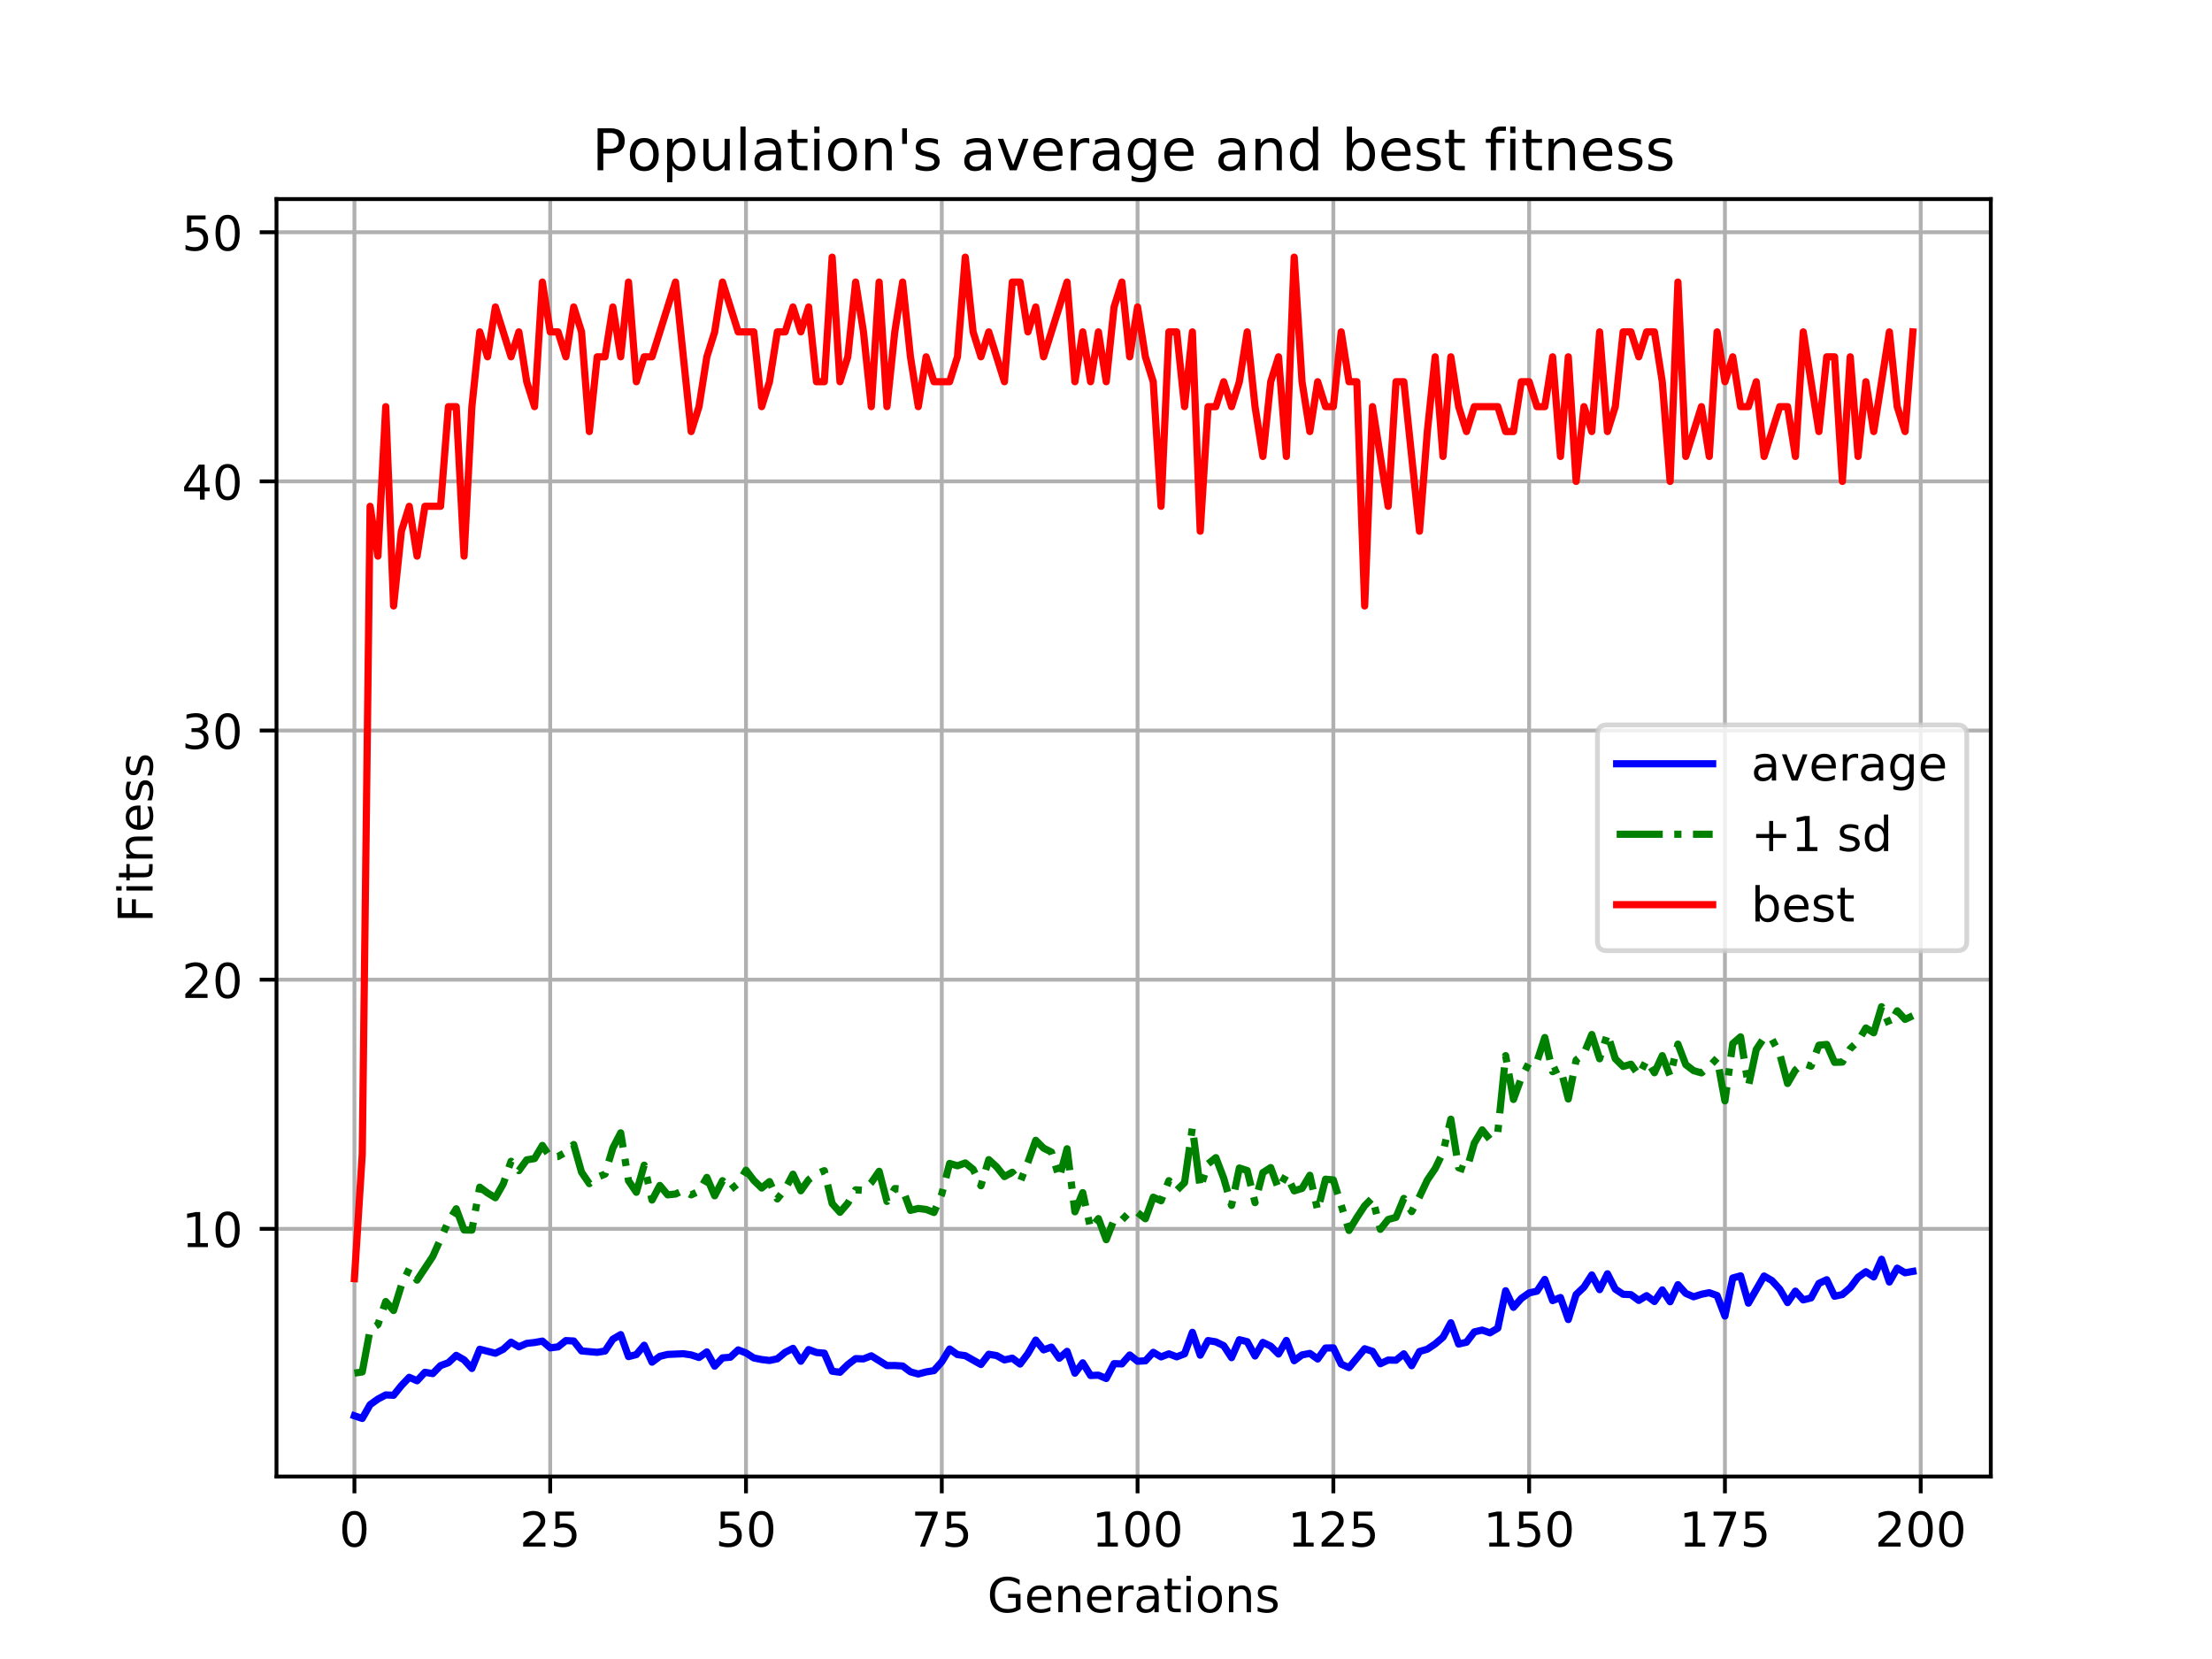 <?xml version="1.0" encoding="utf-8" standalone="no"?>
<!DOCTYPE svg PUBLIC "-//W3C//DTD SVG 1.1//EN"
  "http://www.w3.org/Graphics/SVG/1.1/DTD/svg11.dtd">
<!-- Created with matplotlib (https://matplotlib.org/) -->
<svg height="345.6pt" version="1.1" viewBox="0 0 460.8 345.6" width="460.8pt" xmlns="http://www.w3.org/2000/svg" xmlns:xlink="http://www.w3.org/1999/xlink">
 <defs>
  <style type="text/css">
*{stroke-linecap:butt;stroke-linejoin:round;}
  </style>
 </defs>
 <g id="figure_1">
  <g id="patch_1">
   <path d="M 0 345.6 
L 460.8 345.6 
L 460.8 0 
L 0 0 
z
" style="fill:#ffffff;"/>
  </g>
  <g id="axes_1">
   <g id="patch_2">
    <path d="M 57.6 307.584 
L 414.72 307.584 
L 414.72 41.472 
L 57.6 41.472 
z
" style="fill:#ffffff;"/>
   </g>
   <g id="matplotlib.axis_1">
    <g id="xtick_1">
     <g id="line2d_1">
      <path clip-path="url(#p5f38e956c7)" d="M 73.833 307.584 
L 73.833 41.472 
" style="fill:none;stroke:#b0b0b0;stroke-linecap:square;stroke-width:0.8;"/>
     </g>
     <g id="line2d_2">
      <defs>
       <path d="M 0 0 
L 0 3.5 
" id="mcd9a27c4d6" style="stroke:#000000;stroke-width:0.8;"/>
      </defs>
      <g>
       <use style="stroke:#000000;stroke-width:0.8;" x="73.833" xlink:href="#mcd9a27c4d6" y="307.584"/>
      </g>
     </g>
     <g id="text_1">
      <!-- 0 -->
      <defs>
       <path d="M 31.781 66.406 
Q 24.172 66.406 20.328 58.906 
Q 16.5 51.422 16.5 36.375 
Q 16.5 21.391 20.328 13.891 
Q 24.172 6.391 31.781 6.391 
Q 39.453 6.391 43.281 13.891 
Q 47.125 21.391 47.125 36.375 
Q 47.125 51.422 43.281 58.906 
Q 39.453 66.406 31.781 66.406 
z
M 31.781 74.219 
Q 44.047 74.219 50.516 64.516 
Q 56.984 54.828 56.984 36.375 
Q 56.984 17.969 50.516 8.266 
Q 44.047 -1.422 31.781 -1.422 
Q 19.531 -1.422 13.062 8.266 
Q 6.594 17.969 6.594 36.375 
Q 6.594 54.828 13.062 64.516 
Q 19.531 74.219 31.781 74.219 
z
" id="DejaVuSans-48"/>
      </defs>
      <g transform="translate(70.651 322.182)scale(0.1 -0.1)">
       <use xlink:href="#DejaVuSans-48"/>
      </g>
     </g>
    </g>
    <g id="xtick_2">
     <g id="line2d_3">
      <path clip-path="url(#p5f38e956c7)" d="M 114.618 307.584 
L 114.618 41.472 
" style="fill:none;stroke:#b0b0b0;stroke-linecap:square;stroke-width:0.8;"/>
     </g>
     <g id="line2d_4">
      <g>
       <use style="stroke:#000000;stroke-width:0.8;" x="114.618" xlink:href="#mcd9a27c4d6" y="307.584"/>
      </g>
     </g>
     <g id="text_2">
      <!-- 25 -->
      <defs>
       <path d="M 19.188 8.297 
L 53.609 8.297 
L 53.609 0 
L 7.328 0 
L 7.328 8.297 
Q 12.938 14.109 22.625 23.891 
Q 32.328 33.688 34.812 36.531 
Q 39.547 41.844 41.422 45.531 
Q 43.312 49.219 43.312 52.781 
Q 43.312 58.594 39.234 62.25 
Q 35.156 65.922 28.609 65.922 
Q 23.969 65.922 18.812 64.312 
Q 13.672 62.703 7.812 59.422 
L 7.812 69.391 
Q 13.766 71.781 18.938 73 
Q 24.125 74.219 28.422 74.219 
Q 39.75 74.219 46.484 68.547 
Q 53.219 62.891 53.219 53.422 
Q 53.219 48.922 51.531 44.891 
Q 49.859 40.875 45.406 35.406 
Q 44.188 33.984 37.641 27.219 
Q 31.109 20.453 19.188 8.297 
z
" id="DejaVuSans-50"/>
       <path d="M 10.797 72.906 
L 49.516 72.906 
L 49.516 64.594 
L 19.828 64.594 
L 19.828 46.734 
Q 21.969 47.469 24.109 47.828 
Q 26.266 48.188 28.422 48.188 
Q 40.625 48.188 47.75 41.5 
Q 54.891 34.812 54.891 23.391 
Q 54.891 11.625 47.562 5.094 
Q 40.234 -1.422 26.906 -1.422 
Q 22.312 -1.422 17.547 -0.641 
Q 12.797 0.141 7.719 1.703 
L 7.719 11.625 
Q 12.109 9.234 16.797 8.062 
Q 21.484 6.891 26.703 6.891 
Q 35.156 6.891 40.078 11.328 
Q 45.016 15.766 45.016 23.391 
Q 45.016 31 40.078 35.438 
Q 35.156 39.891 26.703 39.891 
Q 22.75 39.891 18.812 39.016 
Q 14.891 38.141 10.797 36.281 
z
" id="DejaVuSans-53"/>
      </defs>
      <g transform="translate(108.256 322.182)scale(0.1 -0.1)">
       <use xlink:href="#DejaVuSans-50"/>
       <use x="63.623" xlink:href="#DejaVuSans-53"/>
      </g>
     </g>
    </g>
    <g id="xtick_3">
     <g id="line2d_5">
      <path clip-path="url(#p5f38e956c7)" d="M 155.404 307.584 
L 155.404 41.472 
" style="fill:none;stroke:#b0b0b0;stroke-linecap:square;stroke-width:0.8;"/>
     </g>
     <g id="line2d_6">
      <g>
       <use style="stroke:#000000;stroke-width:0.8;" x="155.404" xlink:href="#mcd9a27c4d6" y="307.584"/>
      </g>
     </g>
     <g id="text_3">
      <!-- 50 -->
      <g transform="translate(149.042 322.182)scale(0.1 -0.1)">
       <use xlink:href="#DejaVuSans-53"/>
       <use x="63.623" xlink:href="#DejaVuSans-48"/>
      </g>
     </g>
    </g>
    <g id="xtick_4">
     <g id="line2d_7">
      <path clip-path="url(#p5f38e956c7)" d="M 196.19 307.584 
L 196.19 41.472 
" style="fill:none;stroke:#b0b0b0;stroke-linecap:square;stroke-width:0.8;"/>
     </g>
     <g id="line2d_8">
      <g>
       <use style="stroke:#000000;stroke-width:0.8;" x="196.19" xlink:href="#mcd9a27c4d6" y="307.584"/>
      </g>
     </g>
     <g id="text_4">
      <!-- 75 -->
      <defs>
       <path d="M 8.203 72.906 
L 55.078 72.906 
L 55.078 68.703 
L 28.609 0 
L 18.312 0 
L 43.219 64.594 
L 8.203 64.594 
z
" id="DejaVuSans-55"/>
      </defs>
      <g transform="translate(189.827 322.182)scale(0.1 -0.1)">
       <use xlink:href="#DejaVuSans-55"/>
       <use x="63.623" xlink:href="#DejaVuSans-53"/>
      </g>
     </g>
    </g>
    <g id="xtick_5">
     <g id="line2d_9">
      <path clip-path="url(#p5f38e956c7)" d="M 236.976 307.584 
L 236.976 41.472 
" style="fill:none;stroke:#b0b0b0;stroke-linecap:square;stroke-width:0.8;"/>
     </g>
     <g id="line2d_10">
      <g>
       <use style="stroke:#000000;stroke-width:0.8;" x="236.976" xlink:href="#mcd9a27c4d6" y="307.584"/>
      </g>
     </g>
     <g id="text_5">
      <!-- 100 -->
      <defs>
       <path d="M 12.406 8.297 
L 28.516 8.297 
L 28.516 63.922 
L 10.984 60.406 
L 10.984 69.391 
L 28.422 72.906 
L 38.281 72.906 
L 38.281 8.297 
L 54.391 8.297 
L 54.391 0 
L 12.406 0 
z
" id="DejaVuSans-49"/>
      </defs>
      <g transform="translate(227.432 322.182)scale(0.1 -0.1)">
       <use xlink:href="#DejaVuSans-49"/>
       <use x="63.623" xlink:href="#DejaVuSans-48"/>
       <use x="127.246" xlink:href="#DejaVuSans-48"/>
      </g>
     </g>
    </g>
    <g id="xtick_6">
     <g id="line2d_11">
      <path clip-path="url(#p5f38e956c7)" d="M 277.761 307.584 
L 277.761 41.472 
" style="fill:none;stroke:#b0b0b0;stroke-linecap:square;stroke-width:0.8;"/>
     </g>
     <g id="line2d_12">
      <g>
       <use style="stroke:#000000;stroke-width:0.8;" x="277.761" xlink:href="#mcd9a27c4d6" y="307.584"/>
      </g>
     </g>
     <g id="text_6">
      <!-- 125 -->
      <g transform="translate(268.218 322.182)scale(0.1 -0.1)">
       <use xlink:href="#DejaVuSans-49"/>
       <use x="63.623" xlink:href="#DejaVuSans-50"/>
       <use x="127.246" xlink:href="#DejaVuSans-53"/>
      </g>
     </g>
    </g>
    <g id="xtick_7">
     <g id="line2d_13">
      <path clip-path="url(#p5f38e956c7)" d="M 318.547 307.584 
L 318.547 41.472 
" style="fill:none;stroke:#b0b0b0;stroke-linecap:square;stroke-width:0.8;"/>
     </g>
     <g id="line2d_14">
      <g>
       <use style="stroke:#000000;stroke-width:0.8;" x="318.547" xlink:href="#mcd9a27c4d6" y="307.584"/>
      </g>
     </g>
     <g id="text_7">
      <!-- 150 -->
      <g transform="translate(309.003 322.182)scale(0.1 -0.1)">
       <use xlink:href="#DejaVuSans-49"/>
       <use x="63.623" xlink:href="#DejaVuSans-53"/>
       <use x="127.246" xlink:href="#DejaVuSans-48"/>
      </g>
     </g>
    </g>
    <g id="xtick_8">
     <g id="line2d_15">
      <path clip-path="url(#p5f38e956c7)" d="M 359.333 307.584 
L 359.333 41.472 
" style="fill:none;stroke:#b0b0b0;stroke-linecap:square;stroke-width:0.8;"/>
     </g>
     <g id="line2d_16">
      <g>
       <use style="stroke:#000000;stroke-width:0.8;" x="359.333" xlink:href="#mcd9a27c4d6" y="307.584"/>
      </g>
     </g>
     <g id="text_8">
      <!-- 175 -->
      <g transform="translate(349.789 322.182)scale(0.1 -0.1)">
       <use xlink:href="#DejaVuSans-49"/>
       <use x="63.623" xlink:href="#DejaVuSans-55"/>
       <use x="127.246" xlink:href="#DejaVuSans-53"/>
      </g>
     </g>
    </g>
    <g id="xtick_9">
     <g id="line2d_17">
      <path clip-path="url(#p5f38e956c7)" d="M 400.119 307.584 
L 400.119 41.472 
" style="fill:none;stroke:#b0b0b0;stroke-linecap:square;stroke-width:0.8;"/>
     </g>
     <g id="line2d_18">
      <g>
       <use style="stroke:#000000;stroke-width:0.8;" x="400.119" xlink:href="#mcd9a27c4d6" y="307.584"/>
      </g>
     </g>
     <g id="text_9">
      <!-- 200 -->
      <g transform="translate(390.575 322.182)scale(0.1 -0.1)">
       <use xlink:href="#DejaVuSans-50"/>
       <use x="63.623" xlink:href="#DejaVuSans-48"/>
       <use x="127.246" xlink:href="#DejaVuSans-48"/>
      </g>
     </g>
    </g>
    <g id="text_10">
     <!-- Generations -->
     <defs>
      <path d="M 59.516 10.406 
L 59.516 29.984 
L 43.406 29.984 
L 43.406 38.094 
L 69.281 38.094 
L 69.281 6.781 
Q 63.578 2.734 56.688 0.656 
Q 49.812 -1.422 42 -1.422 
Q 24.906 -1.422 15.25 8.562 
Q 5.609 18.562 5.609 36.375 
Q 5.609 54.25 15.25 64.234 
Q 24.906 74.219 42 74.219 
Q 49.125 74.219 55.547 72.453 
Q 61.969 70.703 67.391 67.281 
L 67.391 56.781 
Q 61.922 61.422 55.766 63.766 
Q 49.609 66.109 42.828 66.109 
Q 29.438 66.109 22.719 58.641 
Q 16.016 51.172 16.016 36.375 
Q 16.016 21.625 22.719 14.156 
Q 29.438 6.688 42.828 6.688 
Q 48.047 6.688 52.141 7.594 
Q 56.25 8.5 59.516 10.406 
z
" id="DejaVuSans-71"/>
      <path d="M 56.203 29.594 
L 56.203 25.203 
L 14.891 25.203 
Q 15.484 15.922 20.484 11.062 
Q 25.484 6.203 34.422 6.203 
Q 39.594 6.203 44.453 7.469 
Q 49.312 8.734 54.109 11.281 
L 54.109 2.781 
Q 49.266 0.734 44.188 -0.344 
Q 39.109 -1.422 33.891 -1.422 
Q 20.797 -1.422 13.156 6.188 
Q 5.516 13.812 5.516 26.812 
Q 5.516 40.234 12.766 48.109 
Q 20.016 56 32.328 56 
Q 43.359 56 49.781 48.891 
Q 56.203 41.797 56.203 29.594 
z
M 47.219 32.234 
Q 47.125 39.594 43.094 43.984 
Q 39.062 48.391 32.422 48.391 
Q 24.906 48.391 20.391 44.141 
Q 15.875 39.891 15.188 32.172 
z
" id="DejaVuSans-101"/>
      <path d="M 54.891 33.016 
L 54.891 0 
L 45.906 0 
L 45.906 32.719 
Q 45.906 40.484 42.875 44.328 
Q 39.844 48.188 33.797 48.188 
Q 26.516 48.188 22.312 43.547 
Q 18.109 38.922 18.109 30.906 
L 18.109 0 
L 9.078 0 
L 9.078 54.688 
L 18.109 54.688 
L 18.109 46.188 
Q 21.344 51.125 25.703 53.562 
Q 30.078 56 35.797 56 
Q 45.219 56 50.047 50.172 
Q 54.891 44.344 54.891 33.016 
z
" id="DejaVuSans-110"/>
      <path d="M 41.109 46.297 
Q 39.594 47.172 37.812 47.578 
Q 36.031 48 33.891 48 
Q 26.266 48 22.188 43.047 
Q 18.109 38.094 18.109 28.812 
L 18.109 0 
L 9.078 0 
L 9.078 54.688 
L 18.109 54.688 
L 18.109 46.188 
Q 20.953 51.172 25.484 53.578 
Q 30.031 56 36.531 56 
Q 37.453 56 38.578 55.875 
Q 39.703 55.766 41.062 55.516 
z
" id="DejaVuSans-114"/>
      <path d="M 34.281 27.484 
Q 23.391 27.484 19.188 25 
Q 14.984 22.516 14.984 16.5 
Q 14.984 11.719 18.141 8.906 
Q 21.297 6.109 26.703 6.109 
Q 34.188 6.109 38.703 11.406 
Q 43.219 16.703 43.219 25.484 
L 43.219 27.484 
z
M 52.203 31.203 
L 52.203 0 
L 43.219 0 
L 43.219 8.297 
Q 40.141 3.328 35.547 0.953 
Q 30.953 -1.422 24.312 -1.422 
Q 15.922 -1.422 10.953 3.297 
Q 6 8.016 6 15.922 
Q 6 25.141 12.172 29.828 
Q 18.359 34.516 30.609 34.516 
L 43.219 34.516 
L 43.219 35.406 
Q 43.219 41.609 39.141 45 
Q 35.062 48.391 27.688 48.391 
Q 23 48.391 18.547 47.266 
Q 14.109 46.141 10.016 43.891 
L 10.016 52.203 
Q 14.938 54.109 19.578 55.047 
Q 24.219 56 28.609 56 
Q 40.484 56 46.344 49.844 
Q 52.203 43.703 52.203 31.203 
z
" id="DejaVuSans-97"/>
      <path d="M 18.312 70.219 
L 18.312 54.688 
L 36.812 54.688 
L 36.812 47.703 
L 18.312 47.703 
L 18.312 18.016 
Q 18.312 11.328 20.141 9.422 
Q 21.969 7.516 27.594 7.516 
L 36.812 7.516 
L 36.812 0 
L 27.594 0 
Q 17.188 0 13.234 3.875 
Q 9.281 7.766 9.281 18.016 
L 9.281 47.703 
L 2.688 47.703 
L 2.688 54.688 
L 9.281 54.688 
L 9.281 70.219 
z
" id="DejaVuSans-116"/>
      <path d="M 9.422 54.688 
L 18.406 54.688 
L 18.406 0 
L 9.422 0 
z
M 9.422 75.984 
L 18.406 75.984 
L 18.406 64.594 
L 9.422 64.594 
z
" id="DejaVuSans-105"/>
      <path d="M 30.609 48.391 
Q 23.391 48.391 19.188 42.75 
Q 14.984 37.109 14.984 27.297 
Q 14.984 17.484 19.156 11.844 
Q 23.344 6.203 30.609 6.203 
Q 37.797 6.203 41.984 11.859 
Q 46.188 17.531 46.188 27.297 
Q 46.188 37.016 41.984 42.703 
Q 37.797 48.391 30.609 48.391 
z
M 30.609 56 
Q 42.328 56 49.016 48.375 
Q 55.719 40.766 55.719 27.297 
Q 55.719 13.875 49.016 6.219 
Q 42.328 -1.422 30.609 -1.422 
Q 18.844 -1.422 12.172 6.219 
Q 5.516 13.875 5.516 27.297 
Q 5.516 40.766 12.172 48.375 
Q 18.844 56 30.609 56 
z
" id="DejaVuSans-111"/>
      <path d="M 44.281 53.078 
L 44.281 44.578 
Q 40.484 46.531 36.375 47.5 
Q 32.281 48.484 27.875 48.484 
Q 21.188 48.484 17.844 46.438 
Q 14.5 44.391 14.5 40.281 
Q 14.5 37.156 16.891 35.375 
Q 19.281 33.594 26.516 31.984 
L 29.594 31.297 
Q 39.156 29.25 43.188 25.516 
Q 47.219 21.781 47.219 15.094 
Q 47.219 7.469 41.188 3.016 
Q 35.156 -1.422 24.609 -1.422 
Q 20.219 -1.422 15.453 -0.562 
Q 10.688 0.297 5.422 2 
L 5.422 11.281 
Q 10.406 8.688 15.234 7.391 
Q 20.062 6.109 24.812 6.109 
Q 31.156 6.109 34.562 8.281 
Q 37.984 10.453 37.984 14.406 
Q 37.984 18.062 35.516 20.016 
Q 33.062 21.969 24.703 23.781 
L 21.578 24.516 
Q 13.234 26.266 9.516 29.906 
Q 5.812 33.547 5.812 39.891 
Q 5.812 47.609 11.281 51.797 
Q 16.75 56 26.812 56 
Q 31.781 56 36.172 55.266 
Q 40.578 54.547 44.281 53.078 
z
" id="DejaVuSans-115"/>
     </defs>
     <g transform="translate(205.662 335.861)scale(0.1 -0.1)">
      <use xlink:href="#DejaVuSans-71"/>
      <use x="77.49" xlink:href="#DejaVuSans-101"/>
      <use x="139.014" xlink:href="#DejaVuSans-110"/>
      <use x="202.393" xlink:href="#DejaVuSans-101"/>
      <use x="263.916" xlink:href="#DejaVuSans-114"/>
      <use x="305.029" xlink:href="#DejaVuSans-97"/>
      <use x="366.309" xlink:href="#DejaVuSans-116"/>
      <use x="405.518" xlink:href="#DejaVuSans-105"/>
      <use x="433.301" xlink:href="#DejaVuSans-111"/>
      <use x="494.482" xlink:href="#DejaVuSans-110"/>
      <use x="557.861" xlink:href="#DejaVuSans-115"/>
     </g>
    </g>
   </g>
   <g id="matplotlib.axis_2">
    <g id="ytick_1">
     <g id="line2d_19">
      <path clip-path="url(#p5f38e956c7)" d="M 57.6 255.99 
L 414.72 255.99 
" style="fill:none;stroke:#b0b0b0;stroke-linecap:square;stroke-width:0.8;"/>
     </g>
     <g id="line2d_20">
      <defs>
       <path d="M 0 0 
L -3.5 0 
" id="mdb92b0f95d" style="stroke:#000000;stroke-width:0.8;"/>
      </defs>
      <g>
       <use style="stroke:#000000;stroke-width:0.8;" x="57.6" xlink:href="#mdb92b0f95d" y="255.99"/>
      </g>
     </g>
     <g id="text_11">
      <!-- 10 -->
      <g transform="translate(37.875 259.789)scale(0.1 -0.1)">
       <use xlink:href="#DejaVuSans-49"/>
       <use x="63.623" xlink:href="#DejaVuSans-48"/>
      </g>
     </g>
    </g>
    <g id="ytick_2">
     <g id="line2d_21">
      <path clip-path="url(#p5f38e956c7)" d="M 57.6 204.087 
L 414.72 204.087 
" style="fill:none;stroke:#b0b0b0;stroke-linecap:square;stroke-width:0.8;"/>
     </g>
     <g id="line2d_22">
      <g>
       <use style="stroke:#000000;stroke-width:0.8;" x="57.6" xlink:href="#mdb92b0f95d" y="204.087"/>
      </g>
     </g>
     <g id="text_12">
      <!-- 20 -->
      <g transform="translate(37.875 207.886)scale(0.1 -0.1)">
       <use xlink:href="#DejaVuSans-50"/>
       <use x="63.623" xlink:href="#DejaVuSans-48"/>
      </g>
     </g>
    </g>
    <g id="ytick_3">
     <g id="line2d_23">
      <path clip-path="url(#p5f38e956c7)" d="M 57.6 152.184 
L 414.72 152.184 
" style="fill:none;stroke:#b0b0b0;stroke-linecap:square;stroke-width:0.8;"/>
     </g>
     <g id="line2d_24">
      <g>
       <use style="stroke:#000000;stroke-width:0.8;" x="57.6" xlink:href="#mdb92b0f95d" y="152.184"/>
      </g>
     </g>
     <g id="text_13">
      <!-- 30 -->
      <defs>
       <path d="M 40.578 39.312 
Q 47.656 37.797 51.625 33 
Q 55.609 28.219 55.609 21.188 
Q 55.609 10.406 48.188 4.484 
Q 40.766 -1.422 27.094 -1.422 
Q 22.516 -1.422 17.656 -0.516 
Q 12.797 0.391 7.625 2.203 
L 7.625 11.719 
Q 11.719 9.328 16.594 8.109 
Q 21.484 6.891 26.812 6.891 
Q 36.078 6.891 40.938 10.547 
Q 45.797 14.203 45.797 21.188 
Q 45.797 27.641 41.281 31.266 
Q 36.766 34.906 28.719 34.906 
L 20.219 34.906 
L 20.219 43.016 
L 29.109 43.016 
Q 36.375 43.016 40.234 45.922 
Q 44.094 48.828 44.094 54.297 
Q 44.094 59.906 40.109 62.906 
Q 36.141 65.922 28.719 65.922 
Q 24.656 65.922 20.016 65.031 
Q 15.375 64.156 9.812 62.312 
L 9.812 71.094 
Q 15.438 72.656 20.344 73.438 
Q 25.25 74.219 29.594 74.219 
Q 40.828 74.219 47.359 69.109 
Q 53.906 64.016 53.906 55.328 
Q 53.906 49.266 50.438 45.094 
Q 46.969 40.922 40.578 39.312 
z
" id="DejaVuSans-51"/>
      </defs>
      <g transform="translate(37.875 155.983)scale(0.1 -0.1)">
       <use xlink:href="#DejaVuSans-51"/>
       <use x="63.623" xlink:href="#DejaVuSans-48"/>
      </g>
     </g>
    </g>
    <g id="ytick_4">
     <g id="line2d_25">
      <path clip-path="url(#p5f38e956c7)" d="M 57.6 100.281 
L 414.72 100.281 
" style="fill:none;stroke:#b0b0b0;stroke-linecap:square;stroke-width:0.8;"/>
     </g>
     <g id="line2d_26">
      <g>
       <use style="stroke:#000000;stroke-width:0.8;" x="57.6" xlink:href="#mdb92b0f95d" y="100.281"/>
      </g>
     </g>
     <g id="text_14">
      <!-- 40 -->
      <defs>
       <path d="M 37.797 64.312 
L 12.891 25.391 
L 37.797 25.391 
z
M 35.203 72.906 
L 47.609 72.906 
L 47.609 25.391 
L 58.016 25.391 
L 58.016 17.188 
L 47.609 17.188 
L 47.609 0 
L 37.797 0 
L 37.797 17.188 
L 4.891 17.188 
L 4.891 26.703 
z
" id="DejaVuSans-52"/>
      </defs>
      <g transform="translate(37.875 104.08)scale(0.1 -0.1)">
       <use xlink:href="#DejaVuSans-52"/>
       <use x="63.623" xlink:href="#DejaVuSans-48"/>
      </g>
     </g>
    </g>
    <g id="ytick_5">
     <g id="line2d_27">
      <path clip-path="url(#p5f38e956c7)" d="M 57.6 48.378 
L 414.72 48.378 
" style="fill:none;stroke:#b0b0b0;stroke-linecap:square;stroke-width:0.8;"/>
     </g>
     <g id="line2d_28">
      <g>
       <use style="stroke:#000000;stroke-width:0.8;" x="57.6" xlink:href="#mdb92b0f95d" y="48.378"/>
      </g>
     </g>
     <g id="text_15">
      <!-- 50 -->
      <g transform="translate(37.875 52.177)scale(0.1 -0.1)">
       <use xlink:href="#DejaVuSans-53"/>
       <use x="63.623" xlink:href="#DejaVuSans-48"/>
      </g>
     </g>
    </g>
    <g id="text_16">
     <!-- Fitness -->
     <defs>
      <path d="M 9.812 72.906 
L 51.703 72.906 
L 51.703 64.594 
L 19.672 64.594 
L 19.672 43.109 
L 48.578 43.109 
L 48.578 34.812 
L 19.672 34.812 
L 19.672 0 
L 9.812 0 
z
" id="DejaVuSans-70"/>
     </defs>
     <g transform="translate(31.795 192.202)rotate(-90)scale(0.1 -0.1)">
      <use xlink:href="#DejaVuSans-70"/>
      <use x="57.41" xlink:href="#DejaVuSans-105"/>
      <use x="85.193" xlink:href="#DejaVuSans-116"/>
      <use x="124.402" xlink:href="#DejaVuSans-110"/>
      <use x="187.781" xlink:href="#DejaVuSans-101"/>
      <use x="249.305" xlink:href="#DejaVuSans-115"/>
      <use x="301.404" xlink:href="#DejaVuSans-115"/>
     </g>
    </g>
   </g>
   <g id="line2d_29">
    <path clip-path="url(#p5f38e956c7)" d="M 73.833 294.934 
L 75.464 295.488 
L 77.096 292.616 
L 78.727 291.454 
L 80.358 290.586 
L 81.99 290.661 
L 83.621 288.635 
L 85.253 286.922 
L 86.884 287.638 
L 88.516 285.873 
L 90.147 286.142 
L 91.778 284.476 
L 93.41 283.879 
L 95.041 282.343 
L 96.673 283.282 
L 98.304 285.076 
L 99.936 281.073 
L 103.198 281.907 
L 104.83 281.082 
L 106.461 279.598 
L 108.093 280.57 
L 109.724 279.848 
L 111.356 279.667 
L 112.987 279.372 
L 114.618 280.782 
L 116.25 280.579 
L 117.881 279.269 
L 119.513 279.355 
L 121.144 281.424 
L 124.407 281.716 
L 126.038 281.44 
L 127.67 278.98 
L 129.301 278.022 
L 130.933 282.601 
L 132.564 282.184 
L 134.196 280.24 
L 135.827 283.764 
L 137.458 282.549 
L 139.09 282.15 
L 142.353 282.01 
L 143.984 282.253 
L 145.616 282.789 
L 147.247 281.629 
L 148.879 284.588 
L 150.51 282.872 
L 152.141 282.737 
L 153.773 281.212 
L 155.404 281.838 
L 157.036 282.89 
L 158.667 283.217 
L 160.299 283.412 
L 161.93 283.066 
L 163.561 281.716 
L 165.193 280.886 
L 166.824 283.573 
L 168.456 281.143 
L 170.087 281.751 
L 171.719 281.889 
L 173.35 285.644 
L 174.981 285.869 
L 176.613 284.267 
L 178.244 283.028 
L 179.876 283.083 
L 181.507 282.441 
L 184.77 284.476 
L 186.401 284.459 
L 188.033 284.562 
L 189.664 285.782 
L 191.296 286.232 
L 192.927 285.799 
L 194.559 285.523 
L 196.19 283.683 
L 197.821 281.027 
L 199.453 282.184 
L 201.084 282.41 
L 204.347 284.25 
L 205.979 282.115 
L 207.61 282.391 
L 209.241 283.295 
L 210.873 282.931 
L 212.504 284.156 
L 214.136 281.976 
L 215.767 279.164 
L 217.399 281.197 
L 219.03 280.626 
L 220.661 282.941 
L 222.293 281.51 
L 223.924 286.059 
L 225.556 283.903 
L 227.187 286.543 
L 228.819 286.474 
L 230.45 287.166 
L 232.081 284.069 
L 233.713 284.121 
L 235.344 282.27 
L 236.976 283.568 
L 238.607 283.486 
L 240.239 281.716 
L 241.87 282.668 
L 243.501 282.028 
L 245.133 282.651 
L 246.764 282.028 
L 248.396 277.55 
L 250.027 282.306 
L 251.659 279.26 
L 253.29 279.536 
L 254.921 280.332 
L 256.553 282.824 
L 258.184 279.087 
L 259.816 279.494 
L 261.447 282.476 
L 263.079 279.648 
L 264.71 280.436 
L 266.341 282.062 
L 267.973 279.234 
L 269.604 283.459 
L 271.236 282.252 
L 272.867 281.941 
L 274.499 283.104 
L 276.13 280.817 
L 277.761 280.786 
L 279.393 284.173 
L 281.024 284.9 
L 284.287 280.969 
L 285.919 281.507 
L 287.55 284.094 
L 289.181 283.325 
L 290.813 283.36 
L 292.444 282.028 
L 294.076 284.502 
L 295.707 281.545 
L 297.339 281.062 
L 298.97 279.969 
L 300.601 278.568 
L 302.233 275.557 
L 303.864 279.986 
L 305.496 279.613 
L 307.127 277.46 
L 308.759 277.08 
L 310.39 277.651 
L 312.021 276.682 
L 313.653 268.887 
L 315.284 272.339 
L 316.916 270.488 
L 318.547 269.339 
L 320.179 268.974 
L 321.81 266.526 
L 323.441 270.938 
L 325.073 270.294 
L 326.704 274.882 
L 328.336 269.675 
L 329.967 268.129 
L 331.599 265.592 
L 333.23 268.654 
L 334.862 265.35 
L 336.493 268.543 
L 338.124 269.623 
L 339.756 269.698 
L 341.387 270.903 
L 343.019 269.912 
L 344.65 271.128 
L 346.282 268.706 
L 347.913 271.18 
L 349.544 267.62 
L 351.176 269.433 
L 352.807 270.142 
L 354.439 269.623 
L 356.07 269.294 
L 357.702 269.883 
L 359.333 274.156 
L 360.964 266.232 
L 362.596 265.782 
L 364.227 271.474 
L 367.49 265.817 
L 369.122 266.767 
L 370.753 268.553 
L 372.384 271.354 
L 374.016 268.966 
L 375.647 270.794 
L 377.279 270.376 
L 378.91 267.357 
L 380.542 266.594 
L 382.173 270.031 
L 383.804 269.675 
L 385.436 268.25 
L 387.067 266.077 
L 388.699 264.922 
L 390.33 266.008 
L 391.962 262.326 
L 393.593 267.065 
L 395.224 264.18 
L 396.856 265.142 
L 398.487 264.853 
L 398.487 264.853 
" style="fill:none;stroke:#0000ff;stroke-linecap:square;stroke-width:1.5;"/>
   </g>
   <g id="line2d_30">
    <path clip-path="url(#p5f38e956c7)" d="M 73.833 286.05 
L 75.464 285.799 
L 77.096 277.016 
L 78.727 275.939 
L 80.358 271.132 
L 81.99 273.001 
L 83.621 267.745 
L 85.253 264.289 
L 86.884 266.668 
L 90.147 261.745 
L 93.41 254.472 
L 95.041 251.811 
L 96.673 256.227 
L 98.304 256.257 
L 99.936 247.311 
L 101.567 248.52 
L 103.198 249.511 
L 104.83 246.636 
L 106.461 241.918 
L 108.093 243.864 
L 109.724 241.62 
L 111.356 241.355 
L 112.987 238.613 
L 114.618 241.036 
L 116.25 240.924 
L 117.881 240.003 
L 119.513 238.428 
L 121.144 244.192 
L 122.776 246.579 
L 124.407 245.265 
L 126.038 244.589 
L 127.67 239.15 
L 129.301 235.99 
L 130.933 245.972 
L 132.564 248.372 
L 134.196 242.728 
L 135.827 249.996 
L 137.458 246.948 
L 139.09 248.909 
L 140.721 248.737 
L 142.353 247.982 
L 143.984 248.909 
L 145.616 248.146 
L 147.247 245.275 
L 148.879 249.11 
L 150.51 245.96 
L 152.141 247.864 
L 153.773 246.531 
L 155.404 243.772 
L 157.036 245.903 
L 158.667 247.483 
L 160.299 246.144 
L 161.93 249.758 
L 163.561 247.726 
L 165.193 244.61 
L 166.824 248.059 
L 168.456 245.758 
L 170.087 244.544 
L 171.719 243.872 
L 173.35 250.721 
L 174.981 252.544 
L 176.613 250.652 
L 178.244 247.861 
L 179.876 247.966 
L 181.507 246.355 
L 183.139 244.005 
L 184.77 250.278 
L 186.401 247.598 
L 188.033 247.707 
L 189.664 252.14 
L 191.296 251.745 
L 192.927 251.948 
L 194.559 252.581 
L 196.19 248.734 
L 197.821 242.365 
L 199.453 242.856 
L 201.084 242.264 
L 202.716 243.579 
L 204.347 247.013 
L 205.979 241.577 
L 207.61 243.066 
L 209.241 245.103 
L 210.873 244.204 
L 212.504 246.278 
L 214.136 242.117 
L 215.767 237.544 
L 217.399 239.177 
L 219.03 240 
L 220.661 245.374 
L 222.293 239.311 
L 223.924 252.436 
L 225.556 248.443 
L 227.187 255.925 
L 228.819 253.858 
L 230.45 258.249 
L 232.081 254.087 
L 233.713 254.15 
L 235.344 252.46 
L 236.976 252.601 
L 238.607 253.889 
L 240.239 249.397 
L 241.87 250.144 
L 243.501 245.955 
L 245.133 247.981 
L 246.764 246.363 
L 248.396 234.875 
L 250.027 247.49 
L 251.659 242.452 
L 253.29 241.16 
L 254.921 245.447 
L 256.553 251.107 
L 258.184 243.315 
L 259.816 243.843 
L 261.447 250.531 
L 263.079 244.275 
L 264.71 243.23 
L 266.341 247.658 
L 267.973 244.703 
L 269.604 248.076 
L 271.236 247.568 
L 272.867 244.83 
L 274.499 252.157 
L 276.13 245.652 
L 277.761 245.795 
L 281.024 256.324 
L 282.656 253.64 
L 284.287 251.174 
L 285.919 249.533 
L 287.55 256.092 
L 289.181 254.04 
L 290.813 253.593 
L 292.444 249.652 
L 294.076 252.402 
L 295.707 249.286 
L 297.339 245.831 
L 298.97 243.439 
L 300.601 240.077 
L 302.233 233.148 
L 303.864 243.263 
L 305.496 243.818 
L 307.127 238.129 
L 308.759 235.372 
L 310.39 237.381 
L 312.021 235.871 
L 313.653 219.908 
L 315.284 229.038 
L 316.916 224.569 
L 318.547 221.34 
L 320.179 221.146 
L 321.81 216.134 
L 323.441 223.244 
L 325.073 222.518 
L 326.704 228.944 
L 328.336 220.841 
L 329.967 219.485 
L 331.599 215.508 
L 333.23 220.564 
L 334.862 215.343 
L 336.493 220.551 
L 338.124 222.166 
L 339.756 221.695 
L 341.387 223.984 
L 343.019 220.844 
L 344.65 223.471 
L 346.282 219.91 
L 347.913 224.151 
L 349.544 217.506 
L 351.176 221.783 
L 352.807 223.033 
L 354.439 223.5 
L 356.07 222.17 
L 357.702 220.439 
L 359.333 229.336 
L 360.964 217.397 
L 362.596 215.989 
L 364.227 226.265 
L 365.859 218.631 
L 367.49 216.192 
L 369.122 216.469 
L 370.753 219.528 
L 372.384 225.712 
L 374.016 222.922 
L 375.647 221.524 
L 377.279 222.104 
L 378.91 217.734 
L 380.542 217.577 
L 382.173 221.304 
L 383.804 221.249 
L 385.436 218.467 
L 387.067 216.918 
L 388.699 214.145 
L 390.33 215.147 
L 391.962 209.711 
L 393.593 213.462 
L 395.224 210.575 
L 396.856 212.354 
L 398.487 211.598 
L 398.487 211.598 
" style="fill:none;stroke:#008000;stroke-dasharray:9.6,2.4,1.5,2.4;stroke-dashoffset:0;stroke-width:1.5;"/>
   </g>
   <g id="line2d_31">
    <path clip-path="url(#p5f38e956c7)" d="M 73.833 266.37 
L 75.464 240.419 
L 77.096 105.471 
L 78.727 115.852 
L 80.358 84.71 
L 81.99 126.232 
L 83.621 110.661 
L 85.253 105.471 
L 86.884 115.852 
L 88.516 105.471 
L 91.778 105.471 
L 93.41 84.71 
L 95.041 84.71 
L 96.673 115.852 
L 98.304 84.71 
L 99.936 69.139 
L 101.567 74.329 
L 103.198 63.949 
L 106.461 74.329 
L 108.093 69.139 
L 109.724 79.52 
L 111.356 84.71 
L 112.987 58.758 
L 114.618 69.139 
L 116.25 69.139 
L 117.881 74.329 
L 119.513 63.949 
L 121.144 69.139 
L 122.776 89.9 
L 124.407 74.329 
L 126.038 74.329 
L 127.67 63.949 
L 129.301 74.329 
L 130.933 58.758 
L 132.564 79.52 
L 134.196 74.329 
L 135.827 74.329 
L 140.721 58.758 
L 143.984 89.9 
L 145.616 84.71 
L 147.247 74.329 
L 148.879 69.139 
L 150.51 58.758 
L 153.773 69.139 
L 157.036 69.139 
L 158.667 84.71 
L 160.299 79.52 
L 161.93 69.139 
L 163.561 69.139 
L 165.193 63.949 
L 166.824 69.139 
L 168.456 63.949 
L 170.087 79.52 
L 171.719 79.52 
L 173.35 53.568 
L 174.981 79.52 
L 176.613 74.329 
L 178.244 58.758 
L 179.876 69.139 
L 181.507 84.71 
L 183.139 58.758 
L 184.77 84.71 
L 186.401 69.139 
L 188.033 58.758 
L 189.664 74.329 
L 191.296 84.71 
L 192.927 74.329 
L 194.559 79.52 
L 197.821 79.52 
L 199.453 74.329 
L 201.084 53.568 
L 202.716 69.139 
L 204.347 74.329 
L 205.979 69.139 
L 209.241 79.52 
L 210.873 58.758 
L 212.504 58.758 
L 214.136 69.139 
L 215.767 63.949 
L 217.399 74.329 
L 222.293 58.758 
L 223.924 79.52 
L 225.556 69.139 
L 227.187 79.52 
L 228.819 69.139 
L 230.45 79.52 
L 232.081 63.949 
L 233.713 58.758 
L 235.344 74.329 
L 236.976 63.949 
L 238.607 74.329 
L 240.239 79.52 
L 241.87 105.471 
L 243.501 69.139 
L 245.133 69.139 
L 246.764 84.71 
L 248.396 69.139 
L 250.027 110.661 
L 251.659 84.71 
L 253.29 84.71 
L 254.921 79.52 
L 256.553 84.71 
L 258.184 79.52 
L 259.816 69.139 
L 261.447 84.71 
L 263.079 95.09 
L 264.71 79.52 
L 266.341 74.329 
L 267.973 95.09 
L 269.604 53.568 
L 271.236 79.52 
L 272.867 89.9 
L 274.499 79.52 
L 276.13 84.71 
L 277.761 84.71 
L 279.393 69.139 
L 281.024 79.52 
L 282.656 79.52 
L 284.287 126.232 
L 285.919 84.71 
L 289.181 105.471 
L 290.813 79.52 
L 292.444 79.52 
L 295.707 110.661 
L 297.339 89.9 
L 298.97 74.329 
L 300.601 95.09 
L 302.233 74.329 
L 303.864 84.71 
L 305.496 89.9 
L 307.127 84.71 
L 312.021 84.71 
L 313.653 89.9 
L 315.284 89.9 
L 316.916 79.52 
L 318.547 79.52 
L 320.179 84.71 
L 321.81 84.71 
L 323.441 74.329 
L 325.073 95.09 
L 326.704 74.329 
L 328.336 100.281 
L 329.967 84.71 
L 331.599 89.9 
L 333.23 69.139 
L 334.862 89.9 
L 336.493 84.71 
L 338.124 69.139 
L 339.756 69.139 
L 341.387 74.329 
L 343.019 69.139 
L 344.65 69.139 
L 346.282 79.52 
L 347.913 100.281 
L 349.544 58.758 
L 351.176 95.09 
L 354.439 84.71 
L 356.07 95.09 
L 357.702 69.139 
L 359.333 79.52 
L 360.964 74.329 
L 362.596 84.71 
L 364.227 84.71 
L 365.859 79.52 
L 367.49 95.09 
L 370.753 84.71 
L 372.384 84.71 
L 374.016 95.09 
L 375.647 69.139 
L 378.91 89.9 
L 380.542 74.329 
L 382.173 74.329 
L 383.804 100.281 
L 385.436 74.329 
L 387.067 95.09 
L 388.699 79.52 
L 390.33 89.9 
L 393.593 69.139 
L 395.224 84.71 
L 396.856 89.9 
L 398.487 69.139 
L 398.487 69.139 
" style="fill:none;stroke:#ff0000;stroke-linecap:square;stroke-width:1.5;"/>
   </g>
   <g id="patch_3">
    <path d="M 57.6 307.584 
L 57.6 41.472 
" style="fill:none;stroke:#000000;stroke-linecap:square;stroke-linejoin:miter;stroke-width:0.8;"/>
   </g>
   <g id="patch_4">
    <path d="M 414.72 307.584 
L 414.72 41.472 
" style="fill:none;stroke:#000000;stroke-linecap:square;stroke-linejoin:miter;stroke-width:0.8;"/>
   </g>
   <g id="patch_5">
    <path d="M 57.6 307.584 
L 414.72 307.584 
" style="fill:none;stroke:#000000;stroke-linecap:square;stroke-linejoin:miter;stroke-width:0.8;"/>
   </g>
   <g id="patch_6">
    <path d="M 57.6 41.472 
L 414.72 41.472 
" style="fill:none;stroke:#000000;stroke-linecap:square;stroke-linejoin:miter;stroke-width:0.8;"/>
   </g>
   <g id="text_17">
    <!-- Population's average and best fitness -->
    <defs>
     <path d="M 19.672 64.797 
L 19.672 37.406 
L 32.078 37.406 
Q 38.969 37.406 42.719 40.969 
Q 46.484 44.531 46.484 51.125 
Q 46.484 57.672 42.719 61.234 
Q 38.969 64.797 32.078 64.797 
z
M 9.812 72.906 
L 32.078 72.906 
Q 44.344 72.906 50.609 67.359 
Q 56.891 61.812 56.891 51.125 
Q 56.891 40.328 50.609 34.812 
Q 44.344 29.297 32.078 29.297 
L 19.672 29.297 
L 19.672 0 
L 9.812 0 
z
" id="DejaVuSans-80"/>
     <path d="M 18.109 8.203 
L 18.109 -20.797 
L 9.078 -20.797 
L 9.078 54.688 
L 18.109 54.688 
L 18.109 46.391 
Q 20.953 51.266 25.266 53.625 
Q 29.594 56 35.594 56 
Q 45.562 56 51.781 48.094 
Q 58.016 40.188 58.016 27.297 
Q 58.016 14.406 51.781 6.484 
Q 45.562 -1.422 35.594 -1.422 
Q 29.594 -1.422 25.266 0.953 
Q 20.953 3.328 18.109 8.203 
z
M 48.688 27.297 
Q 48.688 37.203 44.609 42.844 
Q 40.531 48.484 33.406 48.484 
Q 26.266 48.484 22.188 42.844 
Q 18.109 37.203 18.109 27.297 
Q 18.109 17.391 22.188 11.75 
Q 26.266 6.109 33.406 6.109 
Q 40.531 6.109 44.609 11.75 
Q 48.688 17.391 48.688 27.297 
z
" id="DejaVuSans-112"/>
     <path d="M 8.5 21.578 
L 8.5 54.688 
L 17.484 54.688 
L 17.484 21.922 
Q 17.484 14.156 20.5 10.266 
Q 23.531 6.391 29.594 6.391 
Q 36.859 6.391 41.078 11.031 
Q 45.312 15.672 45.312 23.688 
L 45.312 54.688 
L 54.297 54.688 
L 54.297 0 
L 45.312 0 
L 45.312 8.406 
Q 42.047 3.422 37.719 1 
Q 33.406 -1.422 27.688 -1.422 
Q 18.266 -1.422 13.375 4.438 
Q 8.5 10.297 8.5 21.578 
z
M 31.109 56 
z
" id="DejaVuSans-117"/>
     <path d="M 9.422 75.984 
L 18.406 75.984 
L 18.406 0 
L 9.422 0 
z
" id="DejaVuSans-108"/>
     <path d="M 17.922 72.906 
L 17.922 45.797 
L 9.625 45.797 
L 9.625 72.906 
z
" id="DejaVuSans-39"/>
     <path id="DejaVuSans-32"/>
     <path d="M 2.984 54.688 
L 12.5 54.688 
L 29.594 8.797 
L 46.688 54.688 
L 56.203 54.688 
L 35.688 0 
L 23.484 0 
z
" id="DejaVuSans-118"/>
     <path d="M 45.406 27.984 
Q 45.406 37.75 41.375 43.109 
Q 37.359 48.484 30.078 48.484 
Q 22.859 48.484 18.828 43.109 
Q 14.797 37.75 14.797 27.984 
Q 14.797 18.266 18.828 12.891 
Q 22.859 7.516 30.078 7.516 
Q 37.359 7.516 41.375 12.891 
Q 45.406 18.266 45.406 27.984 
z
M 54.391 6.781 
Q 54.391 -7.172 48.188 -13.984 
Q 42 -20.797 29.203 -20.797 
Q 24.469 -20.797 20.266 -20.094 
Q 16.062 -19.391 12.109 -17.922 
L 12.109 -9.188 
Q 16.062 -11.328 19.922 -12.344 
Q 23.781 -13.375 27.781 -13.375 
Q 36.625 -13.375 41.016 -8.766 
Q 45.406 -4.156 45.406 5.172 
L 45.406 9.625 
Q 42.625 4.781 38.281 2.391 
Q 33.938 0 27.875 0 
Q 17.828 0 11.672 7.656 
Q 5.516 15.328 5.516 27.984 
Q 5.516 40.672 11.672 48.328 
Q 17.828 56 27.875 56 
Q 33.938 56 38.281 53.609 
Q 42.625 51.219 45.406 46.391 
L 45.406 54.688 
L 54.391 54.688 
z
" id="DejaVuSans-103"/>
     <path d="M 45.406 46.391 
L 45.406 75.984 
L 54.391 75.984 
L 54.391 0 
L 45.406 0 
L 45.406 8.203 
Q 42.578 3.328 38.25 0.953 
Q 33.938 -1.422 27.875 -1.422 
Q 17.969 -1.422 11.734 6.484 
Q 5.516 14.406 5.516 27.297 
Q 5.516 40.188 11.734 48.094 
Q 17.969 56 27.875 56 
Q 33.938 56 38.25 53.625 
Q 42.578 51.266 45.406 46.391 
z
M 14.797 27.297 
Q 14.797 17.391 18.875 11.75 
Q 22.953 6.109 30.078 6.109 
Q 37.203 6.109 41.297 11.75 
Q 45.406 17.391 45.406 27.297 
Q 45.406 37.203 41.297 42.844 
Q 37.203 48.484 30.078 48.484 
Q 22.953 48.484 18.875 42.844 
Q 14.797 37.203 14.797 27.297 
z
" id="DejaVuSans-100"/>
     <path d="M 48.688 27.297 
Q 48.688 37.203 44.609 42.844 
Q 40.531 48.484 33.406 48.484 
Q 26.266 48.484 22.188 42.844 
Q 18.109 37.203 18.109 27.297 
Q 18.109 17.391 22.188 11.75 
Q 26.266 6.109 33.406 6.109 
Q 40.531 6.109 44.609 11.75 
Q 48.688 17.391 48.688 27.297 
z
M 18.109 46.391 
Q 20.953 51.266 25.266 53.625 
Q 29.594 56 35.594 56 
Q 45.562 56 51.781 48.094 
Q 58.016 40.188 58.016 27.297 
Q 58.016 14.406 51.781 6.484 
Q 45.562 -1.422 35.594 -1.422 
Q 29.594 -1.422 25.266 0.953 
Q 20.953 3.328 18.109 8.203 
L 18.109 0 
L 9.078 0 
L 9.078 75.984 
L 18.109 75.984 
z
" id="DejaVuSans-98"/>
     <path d="M 37.109 75.984 
L 37.109 68.5 
L 28.516 68.5 
Q 23.688 68.5 21.797 66.547 
Q 19.922 64.594 19.922 59.516 
L 19.922 54.688 
L 34.719 54.688 
L 34.719 47.703 
L 19.922 47.703 
L 19.922 0 
L 10.891 0 
L 10.891 47.703 
L 2.297 47.703 
L 2.297 54.688 
L 10.891 54.688 
L 10.891 58.5 
Q 10.891 67.625 15.141 71.797 
Q 19.391 75.984 28.609 75.984 
z
" id="DejaVuSans-102"/>
    </defs>
    <g transform="translate(123.315 35.472)scale(0.12 -0.12)">
     <use xlink:href="#DejaVuSans-80"/>
     <use x="60.256" xlink:href="#DejaVuSans-111"/>
     <use x="121.438" xlink:href="#DejaVuSans-112"/>
     <use x="184.914" xlink:href="#DejaVuSans-117"/>
     <use x="248.293" xlink:href="#DejaVuSans-108"/>
     <use x="276.076" xlink:href="#DejaVuSans-97"/>
     <use x="337.355" xlink:href="#DejaVuSans-116"/>
     <use x="376.564" xlink:href="#DejaVuSans-105"/>
     <use x="404.348" xlink:href="#DejaVuSans-111"/>
     <use x="465.529" xlink:href="#DejaVuSans-110"/>
     <use x="528.908" xlink:href="#DejaVuSans-39"/>
     <use x="556.398" xlink:href="#DejaVuSans-115"/>
     <use x="608.498" xlink:href="#DejaVuSans-32"/>
     <use x="640.285" xlink:href="#DejaVuSans-97"/>
     <use x="701.564" xlink:href="#DejaVuSans-118"/>
     <use x="760.744" xlink:href="#DejaVuSans-101"/>
     <use x="822.268" xlink:href="#DejaVuSans-114"/>
     <use x="863.381" xlink:href="#DejaVuSans-97"/>
     <use x="924.66" xlink:href="#DejaVuSans-103"/>
     <use x="988.137" xlink:href="#DejaVuSans-101"/>
     <use x="1049.66" xlink:href="#DejaVuSans-32"/>
     <use x="1081.447" xlink:href="#DejaVuSans-97"/>
     <use x="1142.727" xlink:href="#DejaVuSans-110"/>
     <use x="1206.105" xlink:href="#DejaVuSans-100"/>
     <use x="1269.582" xlink:href="#DejaVuSans-32"/>
     <use x="1301.369" xlink:href="#DejaVuSans-98"/>
     <use x="1364.846" xlink:href="#DejaVuSans-101"/>
     <use x="1426.369" xlink:href="#DejaVuSans-115"/>
     <use x="1478.469" xlink:href="#DejaVuSans-116"/>
     <use x="1517.678" xlink:href="#DejaVuSans-32"/>
     <use x="1549.465" xlink:href="#DejaVuSans-102"/>
     <use x="1584.67" xlink:href="#DejaVuSans-105"/>
     <use x="1612.453" xlink:href="#DejaVuSans-116"/>
     <use x="1651.662" xlink:href="#DejaVuSans-110"/>
     <use x="1715.041" xlink:href="#DejaVuSans-101"/>
     <use x="1776.564" xlink:href="#DejaVuSans-115"/>
     <use x="1828.664" xlink:href="#DejaVuSans-115"/>
    </g>
   </g>
   <g id="legend_1">
    <g id="patch_7">
     <path d="M 334.779 198.045 
L 407.72 198.045 
Q 409.72 198.045 409.72 196.045 
L 409.72 153.011 
Q 409.72 151.011 407.72 151.011 
L 334.779 151.011 
Q 332.779 151.011 332.779 153.011 
L 332.779 196.045 
Q 332.779 198.045 334.779 198.045 
z
" style="fill:#ffffff;opacity:0.8;stroke:#cccccc;stroke-linejoin:miter;"/>
    </g>
    <g id="line2d_32">
     <path d="M 336.779 159.109 
L 356.779 159.109 
" style="fill:none;stroke:#0000ff;stroke-linecap:square;stroke-width:1.5;"/>
    </g>
    <g id="line2d_33"/>
    <g id="text_18">
     <!-- average -->
     <g transform="translate(364.779 162.609)scale(0.1 -0.1)">
      <use xlink:href="#DejaVuSans-97"/>
      <use x="61.279" xlink:href="#DejaVuSans-118"/>
      <use x="120.459" xlink:href="#DejaVuSans-101"/>
      <use x="181.982" xlink:href="#DejaVuSans-114"/>
      <use x="223.096" xlink:href="#DejaVuSans-97"/>
      <use x="284.375" xlink:href="#DejaVuSans-103"/>
      <use x="347.852" xlink:href="#DejaVuSans-101"/>
     </g>
    </g>
    <g id="line2d_34">
     <path d="M 336.779 173.787 
L 356.779 173.787 
" style="fill:none;stroke:#008000;stroke-dasharray:9.6,2.4,1.5,2.4;stroke-dashoffset:0;stroke-width:1.5;"/>
    </g>
    <g id="line2d_35"/>
    <g id="text_19">
     <!-- +1 sd -->
     <defs>
      <path d="M 46 62.703 
L 46 35.5 
L 73.188 35.5 
L 73.188 27.203 
L 46 27.203 
L 46 0 
L 37.797 0 
L 37.797 27.203 
L 10.594 27.203 
L 10.594 35.5 
L 37.797 35.5 
L 37.797 62.703 
z
" id="DejaVuSans-43"/>
     </defs>
     <g transform="translate(364.779 177.287)scale(0.1 -0.1)">
      <use xlink:href="#DejaVuSans-43"/>
      <use x="83.789" xlink:href="#DejaVuSans-49"/>
      <use x="147.412" xlink:href="#DejaVuSans-32"/>
      <use x="179.199" xlink:href="#DejaVuSans-115"/>
      <use x="231.299" xlink:href="#DejaVuSans-100"/>
     </g>
    </g>
    <g id="line2d_36">
     <path d="M 336.779 188.465 
L 356.779 188.465 
" style="fill:none;stroke:#ff0000;stroke-linecap:square;stroke-width:1.5;"/>
    </g>
    <g id="line2d_37"/>
    <g id="text_20">
     <!-- best -->
     <g transform="translate(364.779 191.965)scale(0.1 -0.1)">
      <use xlink:href="#DejaVuSans-98"/>
      <use x="63.477" xlink:href="#DejaVuSans-101"/>
      <use x="125" xlink:href="#DejaVuSans-115"/>
      <use x="177.1" xlink:href="#DejaVuSans-116"/>
     </g>
    </g>
   </g>
  </g>
 </g>
 <defs>
  <clipPath id="p5f38e956c7">
   <rect height="266.112" width="357.12" x="57.6" y="41.472"/>
  </clipPath>
 </defs>
</svg>
